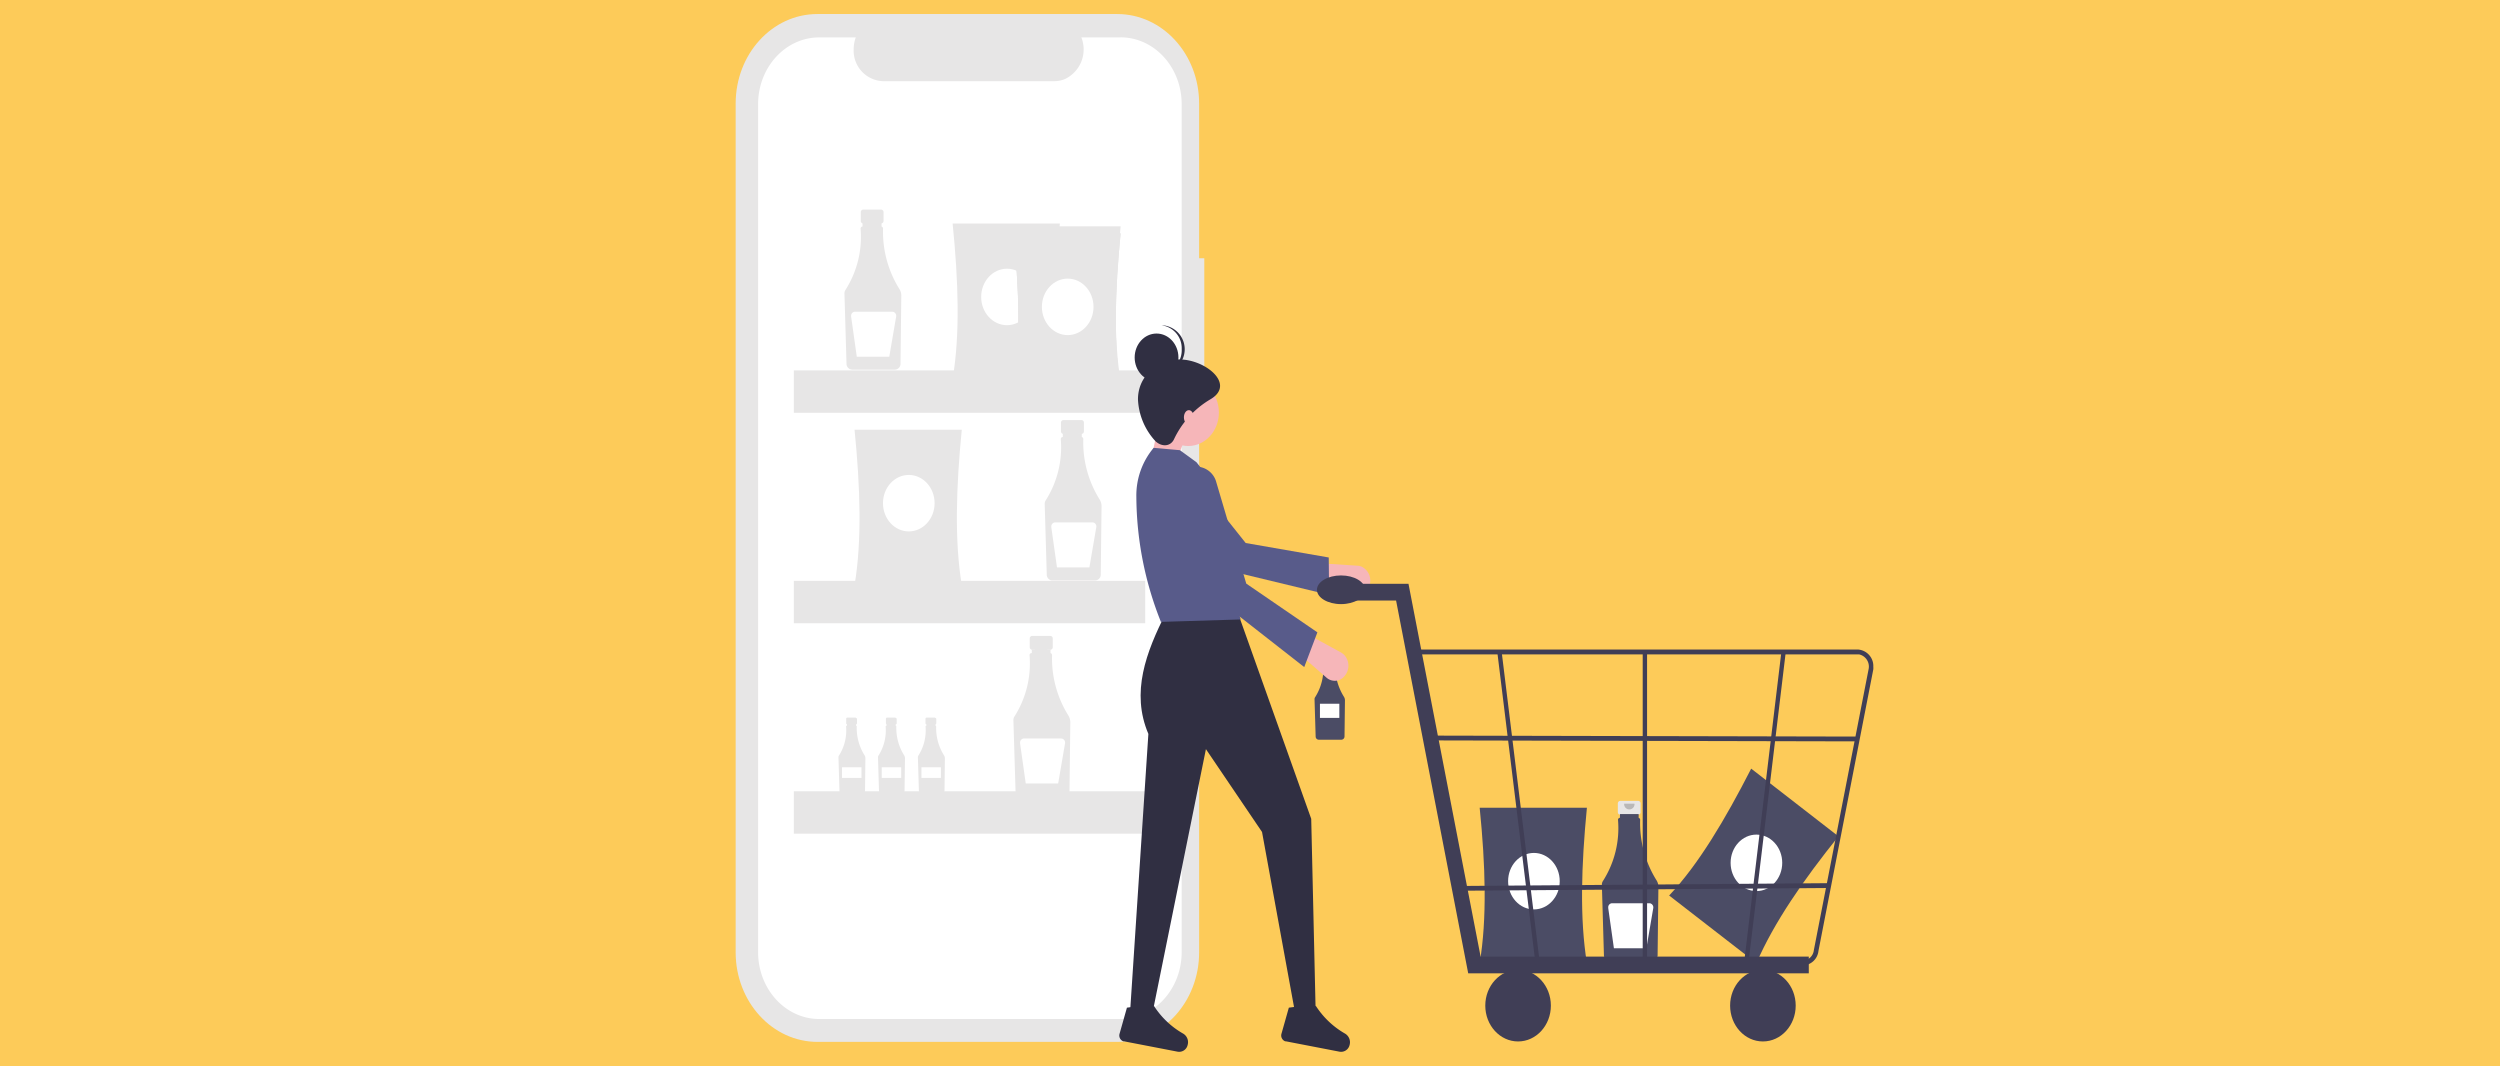 <svg xmlns="http://www.w3.org/2000/svg" viewBox="0 0 401 171"><rect x="0" y="0" width="401" height="171" fill="#808080" stroke="none"/><defs><style>.cls-1{fill:#fdcb59;stroke:#fdcb59;stroke-miterlimit:10;}.cls-2{fill:#e7e6e6;}.cls-3{fill:#fff;}.cls-4{fill:#4b4c65;}.cls-5{fill:#010101;opacity:0.2;isolation:isolate;}.cls-6{fill:#f6b6b9;}.cls-7{fill:#585b8a;}.cls-8{fill:#302f42;}.cls-9{fill:#403e56;}</style></defs><g id="Capa_2" data-name="Capa 2"><g id="Capa_1-2" data-name="Capa 1"><rect class="cls-1" x="0.5" y="0.5" width="400" height="170"/></g><g id="Capa_2-2" data-name="Capa 2"><path class="cls-2" d="M193.17,41.43h-.83V16.61c0-7.93-5.88-14.36-13.14-14.36H131.11C123.85,2.25,118,8.68,118,16.61h0V152.76c0,7.93,5.88,14.36,13.14,14.36H179.2c7.26,0,13.14-6.43,13.14-14.36h0V59.09h.83Z"/><path class="cls-3" d="M179.73,6h-6.28a5.26,5.26,0,0,1-2.55,6.64,4.32,4.32,0,0,1-1.76.38H141.59a4.89,4.89,0,0,1-4.66-5.1A5.43,5.43,0,0,1,137.27,6h-5.86c-5.42,0-9.81,4.8-9.81,10.72h0v136c0,5.92,4.39,10.73,9.81,10.73h48.32c5.42,0,9.81-4.81,9.81-10.73h0V16.71c0-5.92-4.39-10.72-9.81-10.72Z"/><path class="cls-2" d="M141.33,33.62h-2.88a.4.4,0,0,0-.38.42v1.39a.39.39,0,0,0,.38.41h.48v2.08h1.92V35.84h.48a.4.4,0,0,0,.39-.41V34A.41.41,0,0,0,141.33,33.62Z"/><path class="cls-2" d="M144.22,46.29a17.35,17.35,0,0,1-2.58-9.61.33.33,0,0,0-.24-.34v-.6h-3.05v.59h0a.33.33,0,0,0-.31.34v0a15.83,15.83,0,0,1-2.43,9.84,1,1,0,0,0-.16.57l.33,11.27a.94.94,0,0,0,.89.94h6.89a.93.93,0,0,0,.88-1l.13-10.94A2,2,0,0,0,144.22,46.29Z"/><path class="cls-3" d="M143.13,50h-6a.64.64,0,0,0-.61.67v.1l.91,6.45h5.21l1.1-6.42a.68.68,0,0,0-.49-.79Z"/><path class="cls-2" d="M173.45,67.38h-2.88a.4.4,0,0,0-.39.42v1.38a.4.4,0,0,0,.39.42H171v2.07H173V69.6h.48a.4.4,0,0,0,.38-.42V67.8A.4.4,0,0,0,173.45,67.38Z"/><path class="cls-2" d="M176.34,80.05a17.31,17.31,0,0,1-2.58-9.62.35.35,0,0,0-.24-.34V69.5h-3.05v.59h0a.33.33,0,0,0-.32.34v0a15.88,15.88,0,0,1-2.43,9.85,1,1,0,0,0-.15.57l.33,11.26a.94.94,0,0,0,.88,1h6.9a.94.94,0,0,0,.88-1l.13-10.94A2.11,2.11,0,0,0,176.34,80.05Z"/><path class="cls-3" d="M175.25,83.79h-6a.65.65,0,0,0-.62.68s0,.06,0,.1l.91,6.44h5.2l1.1-6.42a.66.66,0,0,0-.49-.79Z"/><path class="cls-2" d="M137.28,115.1h-1.37a.19.19,0,0,0-.18.2h0V116a.19.19,0,0,0,.18.2h.23v1h.91v-1h.23a.19.19,0,0,0,.18-.2h0v-.65a.19.19,0,0,0-.18-.2Z"/><path class="cls-2" d="M138.65,121.11a8.23,8.23,0,0,1-1.23-4.56.14.14,0,0,0-.11-.16v-.29h-1.45v.28h0a.16.16,0,0,0-.15.16v0a7.47,7.47,0,0,1-1.15,4.67.41.41,0,0,0-.07.27l.16,5.34a.43.43,0,0,0,.41.45h3.27a.45.45,0,0,0,.42-.46l.06-5.19A.9.9,0,0,0,138.65,121.11Z"/><rect class="cls-3" x="135.06" y="123.07" width="3.12" height="1.71"/><path class="cls-2" d="M143.65,115.1h-1.37a.19.19,0,0,0-.18.2h0V116a.19.19,0,0,0,.18.2h.23v1h.91v-1h.23a.19.19,0,0,0,.18-.2h0v-.65a.19.19,0,0,0-.18-.2Z"/><path class="cls-2" d="M145,121.11a8.23,8.23,0,0,1-1.23-4.56.14.14,0,0,0-.11-.16v-.29h-1.45v.28h0a.16.16,0,0,0-.15.16v0a7.55,7.55,0,0,1-1.16,4.67.47.47,0,0,0-.07.27l.16,5.34a.44.44,0,0,0,.42.45h3.26a.45.45,0,0,0,.42-.46l.07-5.19A1,1,0,0,0,145,121.11Z"/><rect class="cls-3" x="141.43" y="123.07" width="3.12" height="1.71"/><path class="cls-2" d="M150,115.1h-1.37a.19.19,0,0,0-.18.2h0V116a.19.19,0,0,0,.18.2h.23v1h.91v-1H150a.19.19,0,0,0,.18-.2h0v-.65a.19.19,0,0,0-.18-.2Z"/><path class="cls-2" d="M151.39,121.11a8.23,8.23,0,0,1-1.23-4.56.14.14,0,0,0-.11-.16v-.29H148.6v.28h0a.15.15,0,0,0-.14.16v0a7.55,7.55,0,0,1-1.16,4.67.47.47,0,0,0-.07.27l.16,5.34a.44.44,0,0,0,.42.45h3.27a.46.46,0,0,0,.42-.46l.06-5.19A1,1,0,0,0,151.39,121.11Z"/><rect class="cls-3" x="147.8" y="123.07" width="3.12" height="1.71"/><path class="cls-2" d="M168.44,102h-2.89a.4.4,0,0,0-.38.42h0v1.38a.4.4,0,0,0,.38.42H166v2.07H168v-2.07h.48a.4.4,0,0,0,.38-.42v-1.38a.4.4,0,0,0-.38-.42Z"/><path class="cls-2" d="M171.33,114.71a17.29,17.29,0,0,1-2.58-9.61.35.35,0,0,0-.25-.35v-.59h-3v.59h-.05a.33.33,0,0,0-.31.34v0a15.88,15.88,0,0,1-2.43,9.85,1,1,0,0,0-.16.57l.34,11.27a.93.93,0,0,0,.88.94h6.89a.94.94,0,0,0,.89-1l.13-10.94A2.2,2.2,0,0,0,171.33,114.71Z"/><path class="cls-3" d="M170.24,118.45h-6a.66.66,0,0,0-.62.68.34.34,0,0,0,0,.1l.91,6.44h5.2l1.1-6.42a.67.67,0,0,0-.49-.78l-.11,0Z"/><path class="cls-2" d="M170,60.77h-17.2c1.21-7.11.93-15.69,0-24.92H170C169.11,45.08,168.84,53.66,170,60.77Z"/><ellipse class="cls-3" cx="161.52" cy="47.63" rx="4.14" ry="4.53"/><path class="cls-2" d="M154.27,93.85h-17.2c1.2-7.11.92-15.69,0-24.92h17.2C153.36,78.16,153.09,86.74,154.27,93.85Z"/><ellipse class="cls-3" cx="145.77" cy="80.71" rx="4.14" ry="4.53"/><path class="cls-2" d="M179.75,62.36h-17.2c1.21-7.11.93-15.69,0-24.92h17.2C178.85,46.67,178.58,55.25,179.75,62.36Z"/><ellipse class="cls-3" cx="171.26" cy="49.22" rx="4.14" ry="4.53"/><path class="cls-2" d="M179.75,61.22h-17.2c1.21-7.1.93-15.69,0-24.92h17.2C178.85,45.53,178.58,54.12,179.75,61.22Z"/><ellipse class="cls-3" cx="171.26" cy="48.08" rx="4.14" ry="4.53"/><path class="cls-2" d="M179.75,62.36h-17.2c1.21-7.11.93-15.69,0-24.92h17.2C178.85,46.67,178.58,55.25,179.75,62.36Z"/><ellipse class="cls-3" cx="171.26" cy="49.22" rx="4.14" ry="4.53"/><rect class="cls-2" x="127.33" y="59.41" width="56.36" height="6.8"/><rect class="cls-2" x="127.33" y="93.17" width="56.36" height="6.8"/><rect class="cls-2" x="127.33" y="126.92" width="56.36" height="6.8"/><path class="cls-4" d="M281.73,154.49l-14-10.85c4.73-5,9-12.23,13.16-20.35l14,10.86C289.28,141.12,284.53,148,281.73,154.49Z"/><ellipse class="cls-3" cx="281.73" cy="138.4" rx="4.14" ry="4.53"/><path class="cls-2" d="M214,105h-1.54a.21.21,0,0,0-.21.22v.74a.21.21,0,0,0,.21.22h.25v1.11h1v-1.11H214a.21.21,0,0,0,.2-.22v-.74A.21.21,0,0,0,214,105Z"/><path class="cls-4" d="M215.54,111.72a9.28,9.28,0,0,1-1.38-5.14.17.17,0,0,0-.13-.18v-.32H212.4v.31h0a.18.18,0,0,0-.16.19h0a8.47,8.47,0,0,1-1.3,5.26.53.53,0,0,0-.09.3l.18,6a.51.51,0,0,0,.47.51h3.69a.52.52,0,0,0,.47-.52l.07-5.84A1.11,1.11,0,0,0,215.54,111.72Z"/><path class="cls-5" d="M213.68,105.19a.45.45,0,1,1-.89,0"/><rect class="cls-3" x="211.72" y="112.88" width="3.11" height="2.27"/><path class="cls-2" d="M262.77,128.46h-2.88a.41.41,0,0,0-.39.42v1.39a.4.4,0,0,0,.39.41h.48v2.08h1.92v-2.08h.48a.39.39,0,0,0,.38-.41h0v-1.39A.4.4,0,0,0,262.77,128.46Z"/><path class="cls-4" d="M265.66,141.13a17.35,17.35,0,0,1-2.58-9.61.34.34,0,0,0-.24-.34v-.6h-3v.59h0a.33.33,0,0,0-.31.34h0v0a15.77,15.77,0,0,1-2.44,9.84,1,1,0,0,0-.15.57l.33,11.27a.94.94,0,0,0,.89.94H265a.93.93,0,0,0,.88-1l.13-10.94A2,2,0,0,0,265.66,141.13Z"/><path class="cls-5" d="M262.17,128.91a.83.83,0,1,1-1.65,0"/><path class="cls-3" d="M264.57,144.88h-6a.64.64,0,0,0-.61.67v.1l.91,6.45h5.21l1.1-6.42a.68.68,0,0,0-.5-.79Z"/><path class="cls-4" d="M254.54,154.48h-17.2c1.2-7.11.93-15.69,0-24.92h17.2C253.64,138.79,253.37,147.37,254.54,154.48Z"/><ellipse class="cls-3" cx="246.04" cy="141.34" rx="4.14" ry="4.53"/><polygon class="cls-6" points="184.19 76.05 188.06 75.67 190.51 69.14 186.13 66.46 184.19 76.05"/><path class="cls-6" d="M219.63,94h0a2.47,2.47,0,0,0-1.21-3.1,2,2,0,0,0-.68-.16l-6-.39-.88,3.21L217,95.37A2.14,2.14,0,0,0,219.63,94Z"/><path class="cls-7" d="M213.19,95.42l-.06-6-13.32-2.32L189.55,74.22a3.15,3.15,0,0,0-4.37-.66h0a3.89,3.89,0,0,0-1,5.09,3.68,3.68,0,0,0,.37.51l8.46,11.39Z"/><path class="cls-8" d="M181.21,163.16h3.51l8.71-43,9,13.29,5.26,28.78h3.34l-.71-30.89-11.75-33H187c-3.16,6.26-5.64,12.72-2.8,19.38Z"/><path class="cls-8" d="M205.56,165.77a1,1,0,0,0,.6,1.26l.11,0,8.59,1.66a1.4,1.4,0,0,0,1.61-1.05h0a1.62,1.62,0,0,0-.69-1.83,13.59,13.59,0,0,1-4.74-4.5,2.25,2.25,0,0,1-3.12.16l-1.19.16Z"/><path class="cls-8" d="M179.59,165.77a1,1,0,0,0,.6,1.26l.11,0,8.59,1.66a1.39,1.39,0,0,0,1.6-1.05h0a1.6,1.6,0,0,0-.68-1.83,13.5,13.5,0,0,1-4.74-4.5,2.25,2.25,0,0,1-3.12.16l-1.19.16Z"/><ellipse class="cls-6" cx="190.6" cy="66.17" rx="4.91" ry="5.37"/><path class="cls-7" d="M186.21,99.75,199,99.36l-3.76-12.94c2.34-4.1,0-8.2-3.34-12.29l-2.64-1.92-4.21-.38h0a11.89,11.89,0,0,0-2.78,7.87A54.74,54.74,0,0,0,186.21,99.75Z"/><path class="cls-6" d="M215.65,108.46h0a2.55,2.55,0,0,0,0-3.37,2.18,2.18,0,0,0-.57-.44l-5.37-2.94-2,2.57,5,4.36A2,2,0,0,0,215.65,108.46Z"/><path class="cls-7" d="M209.2,107l2.11-5.57L199.9,93.61l-4.8-16.24a3.35,3.35,0,0,0-3.79-2.48h0a3.66,3.66,0,0,0-2.71,4.26,4.61,4.61,0,0,0,.16.64l3.68,14.1Z"/><path class="cls-8" d="M182.53,64.06a10.56,10.56,0,0,0,2.81,6.71c1,.94,2.44.9,3-.38a14.72,14.72,0,0,1,5.79-6.33c4.46-2.59-1.58-7-5.79-6.33C185.15,58.23,182.53,60.56,182.53,64.06Z"/><ellipse class="cls-8" cx="185.51" cy="57.34" rx="3.51" ry="3.84"/><path class="cls-8" d="M189.55,56a3.71,3.71,0,0,0-3.25-3.82l.26,0a3.86,3.86,0,0,1,0,7.68l-.26,0A3.71,3.71,0,0,0,189.55,56Z"/><ellipse class="cls-6" cx="190.69" cy="66.94" rx="0.79" ry="1.15"/><polygon class="cls-9" points="290.13 156.12 235.5 156.12 223.93 96.32 214.05 96.32 214.05 93.64 225.92 93.64 237.49 153.44 290.13 153.44 290.13 156.12"/><ellipse class="cls-9" cx="243.5" cy="161.3" rx="5.26" ry="5.75"/><ellipse class="cls-9" cx="282.77" cy="161.3" rx="5.26" ry="5.75"/><path class="cls-9" d="M289.14,154.86H236l-9.38-50.68h71.34a2.65,2.65,0,0,1,2.52,2.76,3,3,0,0,1,0,.42l-8.8,45.17A2.6,2.6,0,0,1,289.14,154.86Zm-52.58-.77h52.58a1.87,1.87,0,0,0,1.8-1.68l8.8-45.16a2,2,0,0,0-1.52-2.28l-.28,0H227.45Z"/><polygon class="cls-9" points="246.31 154.7 240.17 104.63 240.86 104.5 247 154.57 246.31 154.7"/><polygon class="cls-9" points="280.47 154.31 279.78 154.19 285.74 104.5 286.43 104.63 280.47 154.31"/><rect class="cls-9" x="263.49" y="104.56" width="0.7" height="50.07"/><rect class="cls-9" x="263.74" y="84.52" width="0.77" height="67.88" transform="translate(145.08 382.31) rotate(-89.87)"/><polygon class="cls-9" points="233.64 142.11 293.27 141.66 293.27 142.43 233.64 142.88 233.64 142.11"/><ellipse class="cls-9" cx="215.1" cy="94.6" rx="3.86" ry="2.3"/></g></g></svg>